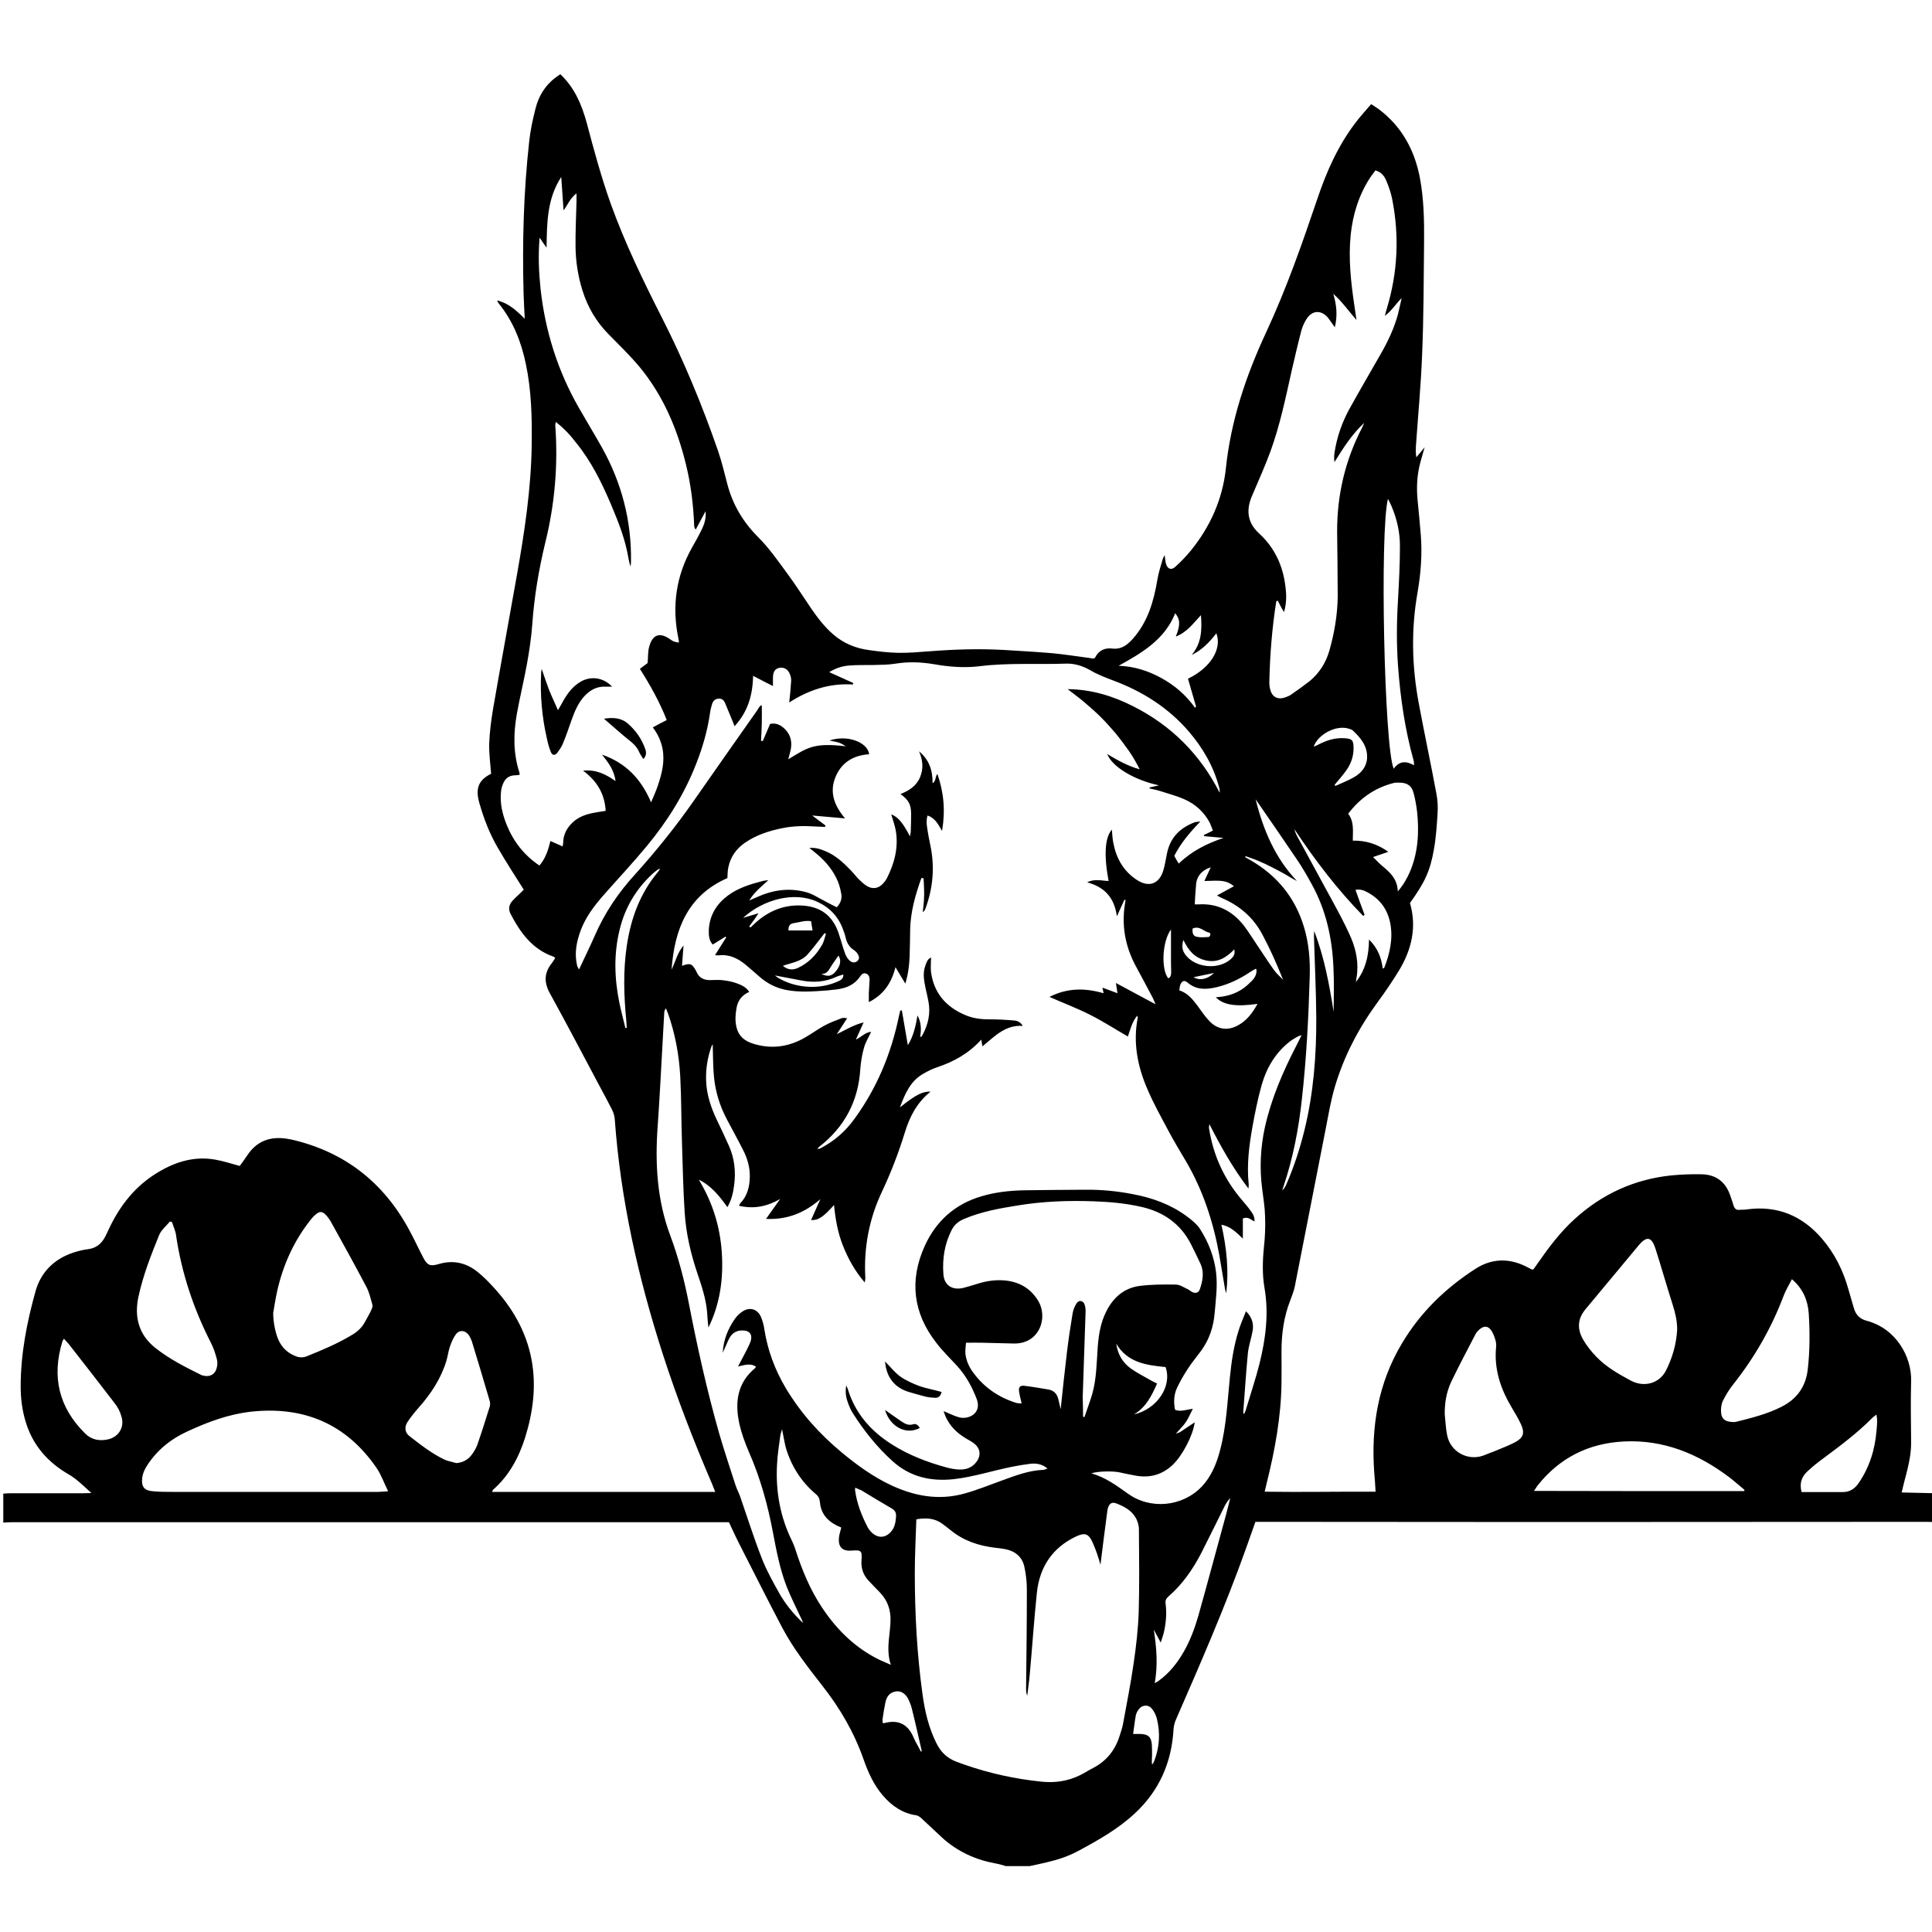<svg enable-background="new 0 0 1000 1000" viewBox="0 0 1000 1000" xmlns="http://www.w3.org/2000/svg"><path d="m290.1 38.5c7.4 7 11.1 15.9 13.7 25.5 3.7 14 7.5 28 12.4 41.7 7.3 20.2 16.6 39.4 26.3 58.5 11.4 22.4 21 45.6 29.2 69.3 1.9 5.6 3.3 11.4 4.8 17.2 2.8 10.6 8.1 19.5 16 27.4 5.7 5.7 10.3 12.4 15.1 18.9 4.3 5.8 8.2 12 12.3 18 3.3 4.8 6.8 9.4 11.3 13.3 5.4 4.7 11.7 7.3 18.7 8.2 5 .7 9.9 1.3 14.9 1.4 5.5.1 10.9-.4 16.4-.8 12.7-1 25.4-1.4 38.2-.7 8.4.5 16.9 1 25.3 1.7 6.3.6 12.5 1.6 18.7 2.4.9.1 1.9.3 2.6.4.4-.3.7-.3.8-.5 1.9-3.8 5-5.2 9.1-4.7 4.4.5 7.4-1.7 10.4-5 7.9-8.9 10.9-19.6 12.8-30.9.6-3.5 1.7-6.9 2.7-10.3.1-.5.5-1 1-2.2.3 2 .4 3.3.7 4.5.8 2.7 2.7 3.5 4.8 1.6 2.8-2.5 5.5-5.3 7.9-8.2 10.2-12.5 16.6-26.8 18.3-42.7 2.6-25 10.5-48.3 21-70.8 10.4-22.4 18.5-45.6 26.4-68.9 4.7-14 10.7-27.5 19.8-39.4 2.4-3.2 5.2-6.2 8-9.5 1.5 1 2.7 1.7 3.8 2.5 11.9 8.9 18.6 21 21.4 35.5 2.1 11.1 2.3 22.3 2.2 33.4-.2 19.3-.2 38.6-1 57.9-.6 15.8-2.1 31.6-3.2 47.4-.1 2-.2 3.9.2 6.1 1.3-1.6 2.7-3.2 4.3-5.2-1 3.7-2.1 6.9-2.8 10.2-1.2 5.5-1.4 11.1-.9 16.7.6 6.2 1.2 12.3 1.7 18.5.8 10 0 20-1.7 29.9-3.4 19.2-2.9 38.4.7 57.5 2.9 15.5 6.2 31 9.1 46.6.6 3.2.8 6.6.6 9.9-.4 6.3-.8 12.6-1.9 18.8-2 11.4-4.7 17-12.4 27.8 3.6 12.4.9 24-5.6 34.8-3.5 5.7-7.2 11.2-11.2 16.6-9.8 13.4-17.4 27.9-22.1 43.8-2.1 7.1-3.3 14.4-4.7 21.6-5.4 27.2-10.6 54.4-16 81.6-.5 2.4-1.4 4.8-2.3 7.1-3.4 8.6-4.6 17.5-4.6 26.6 0 5.4.1 10.7 0 16.1-.2 17.7-3.4 35-7.7 52.2-.3 1.3-.6 2.5-1 4.3 19.1.3 38.1-.1 57.4 0-.2-3.6-.4-6.8-.7-10-1.7-23.6 2-46.1 14.3-66.7 9.5-16 22.5-28.6 38-38.6 8.6-5.6 17.7-5.7 26.8-1 .8.4 1.7.9 2.5 1.3h.7c.7-.9 1.5-2 2.3-3.2 5.7-8.2 11.7-16.2 19.2-23 14.2-12.9 30.8-20.5 49.9-22.5 5.1-.5 10.2-.7 15.3-.6 7.5 0 12.7 3.6 15.2 10.8.6 1.8 1.3 3.6 1.8 5.4.5 1.6 1.4 2.4 3.1 2.2 1.2-.1 2.4 0 3.6-.2 15.9-2.2 28.8 3.2 39.1 15.2 6.6 7.7 11 16.6 13.7 26.4.9 3.2 1.9 6.4 2.8 9.6 1 3.4 3.1 5.5 6.5 6.4 15.3 4 23.4 18.6 23.1 31.2-.3 10.7-.1 21.4 0 32.1 0 7.4-2.1 14.3-3.9 21.4-.3 1.2-.6 2.5-1 4.2 6.1.1 11.9.3 17.6.4v15c-1.5-.1-3.1-.2-4.6-.2-64.9 0-129.8.1-194.7.1-49.4 0-98.8-.1-148.2-.1-1.5 0-3.1 0-4.6 0-1.8 5-3.4 9.7-5.1 14.4-10.7 29.9-23.4 59-36.1 88.1-.7 1.6-1.1 3.4-1.2 5.1-1 17-7.4 31.6-20 43.3-8.7 8.1-19 13.9-29.4 19.5-5.1 2.7-10.4 4.5-16.1 5.8-3 .7-6 1.4-9 2-4.1 0-8.1 0-12.2 0-1.8-.5-3.6-1.1-5.5-1.4-10.3-1.9-19.5-6.1-27.3-13.1-3.6-3.3-7.1-6.7-10.7-10-.8-.8-1.9-1.6-2.9-1.8-7.1-1-12.6-4.8-17.2-10.1-4.8-5.5-7.7-12-10.1-18.8-4.9-14-12.2-26.5-21.3-38.1-7.5-9.6-15-19.2-20.7-29.9-7.6-14.4-14.9-29-22.3-43.5-1.9-3.7-3.6-7.5-5.4-11.3-1.6 0-3 0-4.4 0-33.7 0-67.4 0-101.1 0-88.6 0-177.2 0-265.8 0-1.4 0-2.9.1-4.3.2 0-5 0-10 0-15 1.3-.1 2.6-.2 3.9-.2h37.5c1.1 0 2.2-.1 4.2-.1-4.3-3.9-7.7-7.4-12-9.8-10.6-6.2-18.2-14.8-21.9-26.7-1.9-6.1-2.7-12.3-2.7-18.7 0-16.8 3.2-33.2 7.7-49.3 2.8-9.9 9.6-16.6 19.4-19.9 2.5-.8 5-1.5 7.6-1.8 4.4-.5 7.2-2.9 9.1-6.6.5-.9.9-1.9 1.4-2.9 5.9-12.9 14.2-23.6 26.7-30.8 8.9-5.2 18.4-7.9 28.7-6.1 4.2.7 8.3 2.1 12.8 3.3 1.3-1.8 2.7-3.7 4.1-5.8 4.2-6.2 10-9 17.4-8.6 1.9.1 3.8.4 5.6.8 27.4 6.4 47.5 22.3 60.7 46.9 2.5 4.6 4.7 9.4 7.1 14 2.1 4.1 3.6 4.8 8 3.5 7.6-2.3 14.4-.7 20.4 4.2 2.7 2.2 5.1 4.6 7.5 7.2 10.1 10.8 17.4 23.2 20.2 37.9 2.6 13.8.8 27.3-3.3 40.5-3.3 10.4-8.3 19.7-16.6 27-.2.2-.3.6-.5 1.1h115.5c-.6-1.4-1-2.6-1.5-3.8-9.5-22.1-18.2-44.5-25.6-67.4-12.8-39.7-21.9-80.1-24.9-121.7-.1-1.7-.7-3.5-1.5-5.1-2.1-4.2-4.3-8.2-6.5-12.3-8.5-16-16.9-32-25.6-47.8-3.2-5.8-2.9-10.8 1.2-15.8.6-.8 1.1-1.7 1.6-2.5-.4-.3-.6-.5-.8-.6-11.1-3.8-17.3-12.5-22.4-22.3-1.2-2.4-.7-4.7 1-6.6 1.3-1.4 2.7-2.7 4.1-4 .7-.7 1.4-1.5 1.8-1.8-4.7-7.5-9.3-14.5-13.5-21.8-4.2-7.2-7.2-15-9.5-23.1-2.2-7.7-.3-11.9 6.1-15.1-.4-5.2-1.1-10.3-1-15.4.2-6 1-12.1 2-18.1 4-23.2 8.3-46.4 12.4-69.6 3.9-22.2 7.3-44.4 7.6-67 .2-14.1-.1-28.1-3-41.9-2.4-11.6-6.6-22.3-14.2-31.6-.2-.3-.4-.7-.7-1.4 5.9 1.4 9.9 5.1 14.3 9.5-.2-4.9-.5-9.1-.6-13.2-.7-26.2 0-52.4 2.9-78.5.6-5.7 1.8-11.3 3.2-16.8 1.8-7.4 5.8-13.5 12.4-17.7.1-.3.3-.3.6-.3zm344.6 630.9c-.2-.9-.6-1.7-.7-2.6-1-5.7-1.9-11.5-2.9-17.2-3.1-17.2-8.5-33.7-17.4-48.8-2.9-4.9-5.9-9.8-8.6-14.9-4-7.5-8.1-14.8-11.4-22.6-5-11.7-7.3-23.9-4.8-36.6 0-.2-.2-.5-.3-1-2.7 3.4-3.6 7.2-4.8 10.8-6.6-3.8-12.9-7.9-19.5-11.2-6.7-3.4-13.8-6.1-21.1-9.3 9.2-4.7 18.4-4.7 28-1.9-.2-1.1-.3-1.8-.6-2.9 2.7 1 5 1.8 7.8 2.9-.3-1.9-.5-3.2-.8-5.3 7 3.8 13.4 7.2 20.5 11-.8-1.7-1.1-2.8-1.7-3.8-2.8-5.4-5.7-10.7-8.6-16.1-4.9-9.2-7-18.9-5.9-29.3.2-1.6.4-3.2.7-4.7-.2-.1-.4-.1-.6-.2-1.2 2.7-2.5 5.4-3.9 8.6-1.3-9.7-6.4-15.2-15.4-17.6 3.9-2 7.5-.8 11.1-.7-2.5-13.5-1.9-22.5 1.7-26.6.2 2.4.3 4.8.8 7.1 1.5 7.8 5.2 14.3 11.9 18.8 6.4 4.3 11.9 2.3 14-5 .8-2.7 1.2-5.6 1.8-8.4 1.6-8.3 6.7-13.4 14.4-16.3.7-.2 1.5-.2 2.9-.4-5.5 5.7-10.2 11.3-13.5 17.8.7 1.3 1.4 2.5 2.3 4 6.7-6.5 14.6-10.4 23.2-13.3-3.3-.3-6.7-.6-10-.9-.1-.2-.1-.4-.2-.6 1.5-.7 3-1.4 4.7-2.3-.6-1.4-1-2.7-1.6-4-3-5.7-7.6-9.8-13.4-12.3-4.1-1.8-8.5-2.9-12.8-4.3-1.6-.5-3.3-.8-5-1.2 0-.2 0-.3 0-.5 1.6-.4 3.3-.7 4.9-1.1-12.7-2.7-24.3-9.6-26.8-16.2 5.3 3.2 10.7 6.2 16.8 7.9-1.7-3.4-3.6-6.7-5.7-9.7-2.2-3.1-4.5-6.2-6.9-9.1-2.4-2.8-4.9-5.6-7.5-8.2-2.7-2.7-5.6-5.2-8.5-7.7-2.8-2.4-5.8-4.5-8.7-6.8 12.2.1 23.4 3.5 34 8.9 19.8 10 34.6 24.9 44.7 44.7.1-1 0-1.9-.3-2.8-2.9-10.9-8.4-20.4-15.7-28.9-10.6-12.3-23.9-20.7-38.9-26.3-4.2-1.6-8.4-3.2-12.3-5.5-3.9-2.2-8.1-3.5-12.6-3.3-14.7.5-29.5-.5-44.2 1.3-7.9 1-15.9.4-23.8-1-6.6-1.1-13.2-1.4-19.9-.3-3.7.6-7.6.6-11.3.7-4.4.1-8.8-.1-13.1.3-3.3.3-6.6 1.3-10 3.4 4.4 2 8.4 3.8 12.4 5.6 0 .3-.1.5-.1.8-12.2-.8-23.1 2.9-33 9.3.4-3.8.8-7.5 1-11.1.1-1.4-.3-2.9-.9-4.1-1-2.2-3.2-3.2-5.3-2.7-2 .4-3.1 1.9-3.2 4.6-.1 1.5 0 3 0 4.8-3.6-1.8-6.7-3.4-10.3-5.3-.2 10-2.7 18.6-9.6 26.1-.4-1-.6-1.5-.8-2.1-1.4-3.3-2.7-6.6-4.1-9.9-.6-1.4-1.6-2.4-3.3-2.3s-2.9 1.1-3.4 2.7-.9 3.2-1.1 4.8c-1.3 9-3.8 17.7-7.1 26.1-6.1 15.7-14.9 29.8-25.6 42.7-7.1 8.6-14.8 16.8-22.2 25.2-4.9 5.6-9.4 11.4-12 18.4-2.2 5.9-3.4 11.9-1.9 18.2.1.6.5 1.1 1 2.1 2.9-6.2 5.7-11.9 8.2-17.6 5.1-11.7 12.1-22.1 20.7-31.5 11-12.2 21.3-25 30.7-38.5 10.8-15.5 21.7-31 32.6-46.5.7-1 1.1-2.3 2.4-2.7 0 3.3.1 6.4 0 9.5-.1 3-.2 5.9-.4 8.9.3.1.6.1.9.2 1.3-3 2.6-6 3.8-8.9 3.3-.7 5.7.7 7.8 2.8 3 3.1 3.7 6.8 2.8 10.9-.3 1.5-.8 2.9-1.2 4.6 9.7-5.8 12.9-8.8 29.8-6.7-2.7-1.8-3.6-2.1-8.5-3 9.3-3.2 19.8.9 20.6 7.1-8.1.5-14.4 4.2-17.5 11.9-3.2 7.9-.5 14.8 5 21.3-5.8-.5-11.1-1-17-1.5 2.8 2.1 4.8 3.6 6.9 5.2-.1.2-.2.5-.3.7-1.6-.1-3.2-.1-4.9-.2-5.8-.4-11.7-.3-17.4.9-6.8 1.4-13.3 3.5-19.1 7.5-4.5 3.1-7.5 7.3-8.6 12.7-.4 1.7-.4 3.5-.5 5.6-20.6 9-27.4 26.6-28.9 47.4 2-4.1 3-8.8 6.2-12.5-.3 3.4-.5 6.9-.8 10.5 4.2-1.5 5.1-1.2 7.1 2.3.2.3.3.6.5 1 1.3 3 3.8 4.1 6.9 4.1 2 0 4.1-.2 6.1 0 2.6.3 5.2.7 7.6 1.6 2.5.9 5 2 6.6 4.5-3.4 1.5-5.6 4-6.4 7.5-.5 2.4-.8 5-.7 7.4.5 6.9 3.4 10.3 10.1 12.2 9.2 2.6 17.9 1.2 26.1-3.6 3.3-1.9 6.4-4.2 9.7-6 2.9-1.6 6-2.7 9.1-3.9.7-.3 1.7 0 2.8 0-1.9 3-3.7 5.7-5.4 8.3 4.6-2.2 8.6-4.8 13.9-6.1-1.4 3.2-2.6 5.8-4 8.9 3.1-1.5 5-3.9 7.9-4-1.3 2.8-2.9 5.3-3.7 8.2-1 3.5-1.6 7.2-1.9 10.9-1 16.7-8.1 30.1-21.3 40.4-.3.2-.5.5-.9 1 .6 0 .9.1 1 0 .5-.2 1.1-.5 1.6-.8 6.6-3.6 12.1-8.5 16.5-14.6 11.7-16 19.1-33.9 23.1-53.3.2-1 .5-1.9.7-2.9h.8c1 5.8 2 11.7 3.1 18 3-4.9 4-9.8 5-15.4 2.1 3.9 1.9 7.5 1.4 11.2.3-.2.6-.2.7-.4.2-.3.4-.6.6-.9 2.8-5.3 4.1-10.9 3-16.9-.4-2.3-1-4.7-1.5-7-.8-3.9-1.6-7.7-.2-11.6.6-1.7 1.1-3.6 3-4.4 0 2.6-.3 5.1 0 7.6 1.5 10.8 7.7 17.9 17.5 22.1 3.9 1.7 7.9 2.3 12.2 2.3 4.4 0 8.8.2 13.2.6 1.7.1 3.4.8 4.6 2.8-9.2-.6-14.6 5.5-20.9 10.6-.2-1.2-.4-2.1-.6-3.5-6.5 7.2-14.2 11.4-22.8 14.3-2.5.8-4.8 2-7.1 3.3-6.6 3.7-9.5 10.1-12.2 17.5 8.1-6.5 11.6-8.3 15.9-8.2-7.1 5.6-10.9 13.1-13.4 21.3-3.2 10.4-7.1 20.5-11.7 30.3-6.8 14.3-9.6 29.3-8.7 45.1 0 .5-.2 1-.3 2.1-5.1-5.9-8.5-12.1-11.2-18.8s-4-13.8-4.7-21.3c-5.6 6.3-8.2 8-11.9 7.8 1.6-3.6 3.2-7.2 4.8-10.8-8 6.9-16.8 10.7-28.1 10.2 2.7-3.8 5-7.1 7.3-10.3-6.8 3.9-13.6 5.3-21.3 3.5.3-.6.4-.9.6-1.2 3.7-3.8 4.9-8.6 5-13.8.1-5-1.3-9.7-3.6-14.1-2.6-5.2-5.5-10.3-8.2-15.5-3.8-7.1-6.1-14.7-6.8-22.7-.5-5.4-.4-10.8-.6-16.3-.1.3-.4.6-.6 1-2.1 5.9-3.1 12-2.8 18.2.3 7.2 2.6 13.8 5.6 20.1 2.1 4.4 4.2 8.8 6.2 13.3 2.9 6.5 3.6 13.3 2.7 20.3-.5 3.8-1.3 7.6-3.5 11.4-4.2-5.8-8.4-11.1-14.8-14.2 7.1 11.7 11 24.2 11.9 37.7s-.9 26.6-6.9 38.8c-.4-2.6-.5-5.3-.7-7.9-.6-6.8-2.7-13.3-4.9-19.7-3.5-10.3-6-20.9-6.7-31.7-.8-12-1-24-1.4-36-.4-11.5-.3-23.1-.9-34.6-.6-11.1-2.6-22-6.3-32.5-.3-.9-.8-1.8-1.1-2.8-.7.9-.9 1.6-.9 2.4-.3 5.5-.6 10.9-.9 16.4-.8 14.1-1.5 28.3-2.5 42.4-1.4 19.3-.3 38.3 6.6 56.6 4.2 11.3 7.2 22.9 9.5 34.7 4.4 22.7 9.4 45.2 15.7 67.4 2.6 9 5.6 17.9 8.5 26.9.6 1.9 1.6 3.7 2.3 5.6 3.7 10.7 7.1 21.5 11.2 32 2.5 6.5 6 12.7 9.4 18.8 3.2 5.5 7.3 10.5 12 14.9-.2-.9-.6-1.7-1-2.5-2.5-5.4-5.2-10.7-7.4-16.2-3.5-9-5.3-18.5-7.1-28-2.7-14.3-6.5-28.2-12.4-41.6-2.1-4.9-4-10-5.1-15.2-2.3-10.9-.9-20.9 8.4-28.5.1-.1.1-.4.2-.7-2.8-1.8-5.8-.8-9.2 0 1.9-3.7 3.7-6.9 5.3-10.2.6-1.3 1.3-2.6 1.5-4 .4-2.5-1-4.2-3.5-4.4-3.1-.3-5.7.6-7.4 3.3-.9 1.5-1.6 3.2-2.3 4.8-.5 1.1-1 2.3-1.5 3.4.3-6.5 2.6-12.3 6.3-17.6 1-1.4 2.3-2.7 3.8-3.7 3.8-2.6 7.9-1.4 9.7 2.8.8 1.9 1.4 4.1 1.7 6.2 1.7 10.9 5.4 20.9 11 30.4 7.7 12.9 17.6 24 29.1 33.5 7.8 6.5 16 12.4 25.2 16.8 12.3 5.8 25.1 8.2 38.5 4.4 6.5-1.8 12.8-4.4 19.2-6.7 6.9-2.5 13.8-5.2 21.3-5.5.7 0 1.3-.4 2.3-.7-3-2.5-6.1-2.8-9.3-2.4-3.1.4-6.1.9-9.1 1.5-10 2-19.7 5.2-30 6.4-12 1.3-22.7-1.1-31.8-9.3-8-7.2-14.7-15.6-20.5-24.7-1.1-1.7-1.9-3.6-2.6-5.5-1-2.7-1.5-5.4-.9-9 .4 1 .7 1.4.8 1.8 3.8 12.6 11.9 21.8 22.8 28.7 8.8 5.6 18.5 9.3 28.5 12 1.9.5 4 .9 6 1 3.3.2 6.4-.6 8.7-3.2 3.3-3.7 2.9-7.9-1.2-10.7-1.6-1.1-3.3-1.9-4.9-3-3.9-2.5-7-5.8-9-9.9-.5-1-.8-2.1-1.3-3.4 3 1.2 5.4 2.5 8 3.2 4.9 1.3 12-2 9.1-9.6-2.4-6.2-5.6-12.1-10.2-17.1-3.6-3.9-7.5-7.7-10.7-11.9-12-15.4-14-32.3-6-50 5.8-12.9 15.7-21.8 29.4-25.8 7-2.1 14.2-2.9 21.5-3.1 10.7-.2 21.4-.2 32.1-.3 8.4-.1 16.6.7 24.8 2.3 10.1 1.9 19.5 5.3 27.8 11.4 2.7 2 5.6 4.3 7.3 7.2 4.1 6.6 6.9 13.8 7.9 21.6.9 7.2-.1 14.3-.7 21.4-.6 7-2.7 13.5-6.9 19.3-2.3 3.2-4.9 6.2-7 9.5-2.1 3.2-4 6.5-5.6 9.9-1.6 3.5-1.8 7.3-1 11.3 2.9 1.2 5.8-.1 9.2-.5-1.4 2.7-2.3 5-3.7 7-1.3 1.9-3.1 3.6-5.1 5.9 1.2-.5 1.8-.6 2.3-.9 2.5-1.7 5-3.4 7.5-5-1 7-6.4 17.2-11.4 22-5.4 5.1-11.8 6.9-19.1 5.6-2.8-.5-5.6-1.1-8.4-1.7-3.7-.8-11.4-.6-14.6.5 7.4 2.1 13.1 6.4 18.9 10.5.6.4 1.2.8 1.8 1.2 12.5 7.6 29.2 4.6 38.2-6.9 4-5.1 6.2-10.9 7.8-17.1 3.2-12.3 3.7-24.9 5-37.5.8-8.1 2-16.1 4.4-23.8 1-3.4 2.5-6.6 3.9-10.3 3.4 3.3 4.1 6.8 3.4 10.5s-2 7.4-2.4 11.2c-1 10.2-1.6 20.4-2.4 30.6 0 .2.2.4.4 1 .5-1.1.9-1.9 1.1-2.8 2.3-7.7 4.9-15.4 6.9-23.3 3.2-12.9 4.9-25.9 2.6-39.3-1.2-6.9-1-14-.3-21 .6-5.3.8-10.7.6-16-.1-4.7-.9-9.5-1.5-14.2-1.4-10.7-.9-21.4 1.4-31.9 3.3-14.8 9.2-28.5 16.1-41.9.9-1.8 1.8-3.5 2.9-5.8-1 .3-1.4.4-1.8.6-1.3.8-2.7 1.5-3.9 2.4-7.7 5.8-12.4 13.8-15 22.9-2 7.2-3.5 14.6-4.8 21.9-1.7 9.6-2.9 19.3-1.9 29.1.1.5 0 1.1-.1 2.5-8.2-10.8-14.4-21.9-20.2-33.3-.2.8-.3 1.5-.2 2.2 2.2 14 7.9 26.4 17.1 37.1 1.5 1.8 3.1 3.6 4.5 5.6 1.1 1.5 2.1 3.1 1.9 5.4-1.9-.8-3.3-2.7-6-1.5v10.4c-3.6-3.5-6.5-6.3-11.1-7.2 2.7 12 3.9 23.6 2.5 35.5zm-347-451c-.2 1-.3 1.3-.3 1.6 1.5 20.5-.2 40.7-5.1 60.6-3.4 14-5.8 28.2-6.8 42.6-.5 6.7-1.5 13.5-2.7 20.2-1.6 8.8-3.7 17.4-5.3 26.2-1.8 10.2-1.9 20.4 1.4 30.4.1.3 0 .7 0 1.1-.9.1-1.7.2-2.5.2-3 .1-4.9 1.7-6 4.3-.6 1.4-1 2.9-1.1 4.5-.6 5.8.8 11.4 2.9 16.7 3.5 8.7 9 15.8 17 21.2 3.3-3.8 4.6-8.3 5.7-12.7 2.3 1 4.2 1.9 6.3 2.8.1-.9.3-1.3.3-1.8 0-4.3 1.9-7.8 5-10.7 2.8-2.6 6.2-3.9 9.9-4.7 2.3-.5 4.6-.8 7.1-1.2-.5-8.7-4.4-15.4-11.7-20.8 6.7-.7 11.7 1.8 16.8 5.4-.7-5.7-3.8-9.7-7-13.7 12.1 4.2 20.2 12.4 25.4 24.7 1.3-3.2 2.6-5.9 3.5-8.7 2.1-6.2 3.7-12.5 2.4-19.2-.8-4-2.5-7.6-5-10.9 2.5-1.4 4.8-2.6 7.2-3.8-3.7-9.4-8.5-18-13.9-26.5 1.6-1.2 3-2.2 4-3 .3-3.1.1-5.9.8-8.4 1.3-4.9 4.3-8.4 10.6-4.1.7.5 1.4 1 2.1 1.3.8.3 1.7.4 2.5.6.2-.4.3-.5.2-.6-.1-.6-.2-1.2-.3-1.7-3.4-16.5-1.2-32.2 7.1-46.9 1.7-3 3.4-6 4.9-9.1 1.5-3 2.5-6.1 2.1-9.7-1.7 3.2-3.4 6.3-5.1 9.5-.7-.8-.7-1.4-.8-2.1-.4-10.7-1.7-21.3-4.3-31.8-4.5-18.4-11.8-35.5-23.9-50.2-5-6-10.7-11.5-16.2-17.1-6.3-6.4-10.7-13.9-13.4-22.5-2.3-7.3-3.5-14.9-3.6-22.5-.1-7.9.3-15.7.5-23.6 0-1.2 0-2.5 0-4.2-3.3 2.5-4.5 5.8-6.7 8.8-.4-5.8-.8-11.6-1.2-17.3-7.4 11.3-7.4 23.9-7.6 36.6-1.1-1.5-2.1-3-3.6-5.2-.8 9.5-.4 18 .5 26.6 2.4 21.7 8.8 42.1 19.6 61.1 4 7 8.2 13.9 12.2 21 10.2 18.3 15.3 37.9 15 58.8 0 .9-.1 1.8-.2 2.7-.6-1.4-.8-2.8-1.1-4.2-1.6-9.7-5.2-18.8-9-27.8-4.8-11.3-10.2-22.3-18-31.9-3-4-6.3-7.5-10.6-10.9zm281.9 591.5c-.6-2-1.1-3.9-1.8-5.8s-1.4-3.8-2.2-5.6c-2.1-4.7-4-5.4-8.7-3.2-12.2 5.8-18.8 15.8-20.2 29-1.5 14.1-2.4 28.2-3.7 42.3-.3 3.7-.9 7.4-1.3 11.1-.6-1.4-.6-2.7-.6-4 .2-17 .4-34 .4-51.1 0-3.9-.5-7.9-1.3-11.7-1.1-4.9-4.6-8-9.6-9-1.9-.4-3.8-.6-5.6-.8-8.3-1-16-3.5-22.6-8.8-1.6-1.3-3.2-2.5-4.8-3.7-3.9-2.8-8.3-3.1-13.3-2.2-.3 9.3-.8 18.4-.8 27.6 0 21.1 1.1 42.1 4 63 1.2 8.8 3.2 17.3 7.2 25.3 2.2 4.5 5.5 7.7 10.2 9.5 1.4.5 2.9 1.1 4.4 1.6 12.9 4.5 26.2 7.4 39.9 8.8 7 .7 13.5-.3 19.7-3.3 2.3-1.1 4.5-2.6 6.9-3.8 7.1-3.7 11.5-9.4 13.8-16.9.6-1.8 1.2-3.6 1.6-5.5 1.9-10.6 4.1-21.3 5.6-32 1.3-8.8 2.3-17.7 2.6-26.6.4-14.1.2-28.3.1-42.5 0-2.1-.7-4.5-1.9-6.4-2.2-3.6-5.9-5.5-9.7-7-2.3-.9-3.6-.1-4.4 2.2-.2.7-.3 1.4-.4 2.1-1.2 9.2-2.4 18.2-3.5 27.4zm91.8-499c-.3.1-.6.2-.8.3-2.2 13.9-3.3 27.9-3.6 41.9 0 1.2.1 2.4.4 3.5.9 4.1 3.8 5.7 7.7 4.4 1.1-.4 2.3-.8 3.2-1.5 3.2-2.2 6.4-4.5 9.5-6.9 5.1-4.2 8.5-9.6 10.3-15.9 2.6-9.2 4.2-18.6 4.3-28.1 0-11.1-.2-22.1-.3-33.2-.1-19 4.1-37.1 12.9-54 .4-.8.7-1.6 1.1-2.5-6.4 5.9-10.9 13.1-15.4 20.3-.2-1.6-.2-3.1 0-4.6 1.2-8.2 3.9-16 7.9-23.2 5.2-9.4 10.6-18.6 15.9-27.9 3.8-6.6 7.1-13.5 9.1-20.9.7-2.7 1.2-5.5 1.9-8.3-3 2.9-5 6.4-8.7 9.2.4-1.6.6-2.5.9-3.4 5.8-18.9 6.7-38.1 2.8-57.5-.7-3.2-1.8-6.4-3.1-9.4-1-2.3-2.6-4.2-5.5-5-.9 1.3-1.9 2.5-2.7 3.7-5.9 9.1-9 19.1-10.1 29.8-1.2 12.2.1 24.2 1.9 36.3.4 2.5.7 5.1 1.1 7.6-4.1-4.6-7.4-9.5-12-13.5 1.7 5.6 2.3 11.1.8 17.3-1.4-1.9-2.4-3.5-3.5-4.9-3.5-4.2-8.3-4-11.2.7-1.2 1.9-2.1 4-2.7 6.2-1.8 6.9-3.4 13.9-5 20.8-3.1 13.9-6 27.9-10.9 41.4-2.9 7.9-6.4 15.6-9.7 23.4-3 7.2-2.2 13.6 3.8 19.1 8 7.3 12.3 16.6 13.6 27.2.6 4.4.7 8.8-.7 13.5-1.4-2.2-2.3-4-3.2-5.9zm-100.8 422.4c.2.1.5.1.7.2 1.3-3.9 2.8-7.8 4-11.8 2.3-8.1 2.3-16.5 2.9-24.8.5-6.2 1.5-12.3 4.3-17.9 3.6-7.3 9.2-12.3 17.3-13.4 6.2-.8 12.6-.8 18.8-.7 2.1 0 4.2 1.5 6.2 2.4.9.4 1.5 1.1 2.4 1.5 1.7.8 3.2.3 3.8-1.4 1.5-4.3 2.4-8.8.4-13.2-1.6-3.5-3.3-6.9-5-10.3-5.5-10.7-14.5-16.8-26-19.3-7.9-1.8-16-2.5-24.1-2.8-13.3-.5-26.7 0-39.9 2.2-9.4 1.5-18.7 3.2-27.6 7-2.8 1.2-4.9 3-6.2 5.6-3.7 7.2-4.9 15-4.3 22.9.4 5.8 4.6 8.5 10.4 7.1 2.4-.6 4.8-1.4 7.2-2.1 4.4-1.4 8.8-2.1 13.4-1.8 7.7.5 13.9 3.8 18 10.5 5.4 8.8.7 22.5-12.6 22.2-5.4-.1-10.7-.3-16.1-.4-2.7-.1-5.4 0-8.6 0-.1 2-.5 3.9-.3 5.7.4 3.7 2 7.1 4.3 10.1 5.6 7.5 13 12.5 21.9 15.3.8.3 1.8.2 2.9.3-.5-2.2-1-4-1.3-5.9-.4-2.5.4-3.5 2.8-3.2 4.1.5 8.2 1.2 12.3 1.9 3.1.5 4.7 2.5 5.3 5.5.3 1.4.7 2.8 1.1 4.7 1.1-10.3 2.1-20.1 3.3-29.9.8-6.6 1.8-13.2 2.9-19.8.3-1.8 1.1-3.7 2.1-5.2 1.2-1.8 3.5-1.3 4.1.8.4 1.1.5 2.3.5 3.5-.5 14.9-1 29.8-1.5 44.6.1 3.1.2 6.5.2 9.9zm-359.7 38.6c-2.2-4.5-3.6-8.6-6-12.1-15.7-22.9-37.8-32.1-65.1-29.1-11.5 1.3-22.2 5.3-32.6 10.1-9 4.1-16.4 10.1-21.6 18.6-1 1.7-1.8 3.7-2 5.6-.5 4.7 1.1 6.6 5.9 6.9 3.3.3 6.7.3 10 .3h103.6c2.3.1 4.5-.1 7.8-.3zm203.9-32.1c-.5 1.7-.9 2.7-1 3.9-.6 4.7-1.4 9.4-1.6 14.2-.8 13.9 1.6 27.3 7.8 39.8.7 1.4 1.2 2.8 1.7 4.3 3.4 10.6 7.6 20.8 13.8 30.1 7.7 11.6 17.4 21.1 30.1 27.2 1.6.7 3.2 1.4 5.5 2.4-2.3-6.9-.9-13-.4-19.1.1-1.1.2-2.1.2-3.2.3-5.9-1.4-11-5.6-15.3-1.8-1.8-3.5-3.6-5.2-5.4-3-3-4.5-6.5-4.2-10.9.4-5.3-.1-5.6-5.3-5.2-4.5.3-6.7-1.8-6.4-6.3.1-1.9.8-3.7 1.2-5.5-.1-.1-.1-.2-.2-.3-.8-.3-1.6-.6-2.3-1-4.9-2.5-8-6.3-8.5-11.9-.2-2-.8-3.2-2.3-4.4-7.5-6.4-12.6-14.5-15.4-24-.7-2.9-1.2-5.9-1.9-9.4zm-263.4-60.2c0 5.3 1.4 11.3 3 14.5 1.8 3.7 4.7 6.3 8.5 7.8 1.9.8 3.9.9 5.9.1 8.2-3.3 16.3-6.7 23.8-11.3 2.6-1.6 4.7-3.6 6.2-6.3 1.2-2.2 2.5-4.4 3.5-6.6.4-.8.7-1.9.4-2.7-.9-3.1-1.6-6.3-3.1-9.1-5.9-11.2-12-22.2-18.1-33.2-.7-1.3-1.6-2.6-2.7-3.8-1.9-2.1-3.4-2.2-5.5-.3-1.2 1-2.2 2.2-3.1 3.4-8.3 10.7-13.7 22.8-16.7 36-1 4.5-1.6 8.8-2.1 11.5zm726.7 8.6c0-4.6-1-8.7-2.3-12.8-3.1-9.7-5.9-19.6-9-29.3-1.9-5.8-4.4-6.4-8.3-1.9-9.3 11.1-18.5 22.3-27.8 33.4-4.3 5.1-4.4 10.4-1.2 15.9 1.8 3.1 4.2 6.1 6.7 8.7 5.2 5.4 11.6 9 18.1 12.5 6.7 3.5 14.6 1.4 18-5.3s5.4-13.9 5.8-21.2zm34.6 83.6c.1-.2.2-.4.3-.6-2.7-2.2-5.3-4.6-8.1-6.7-16.1-12.1-33.9-19.4-54.3-18.4-18.4.9-33.5 8.5-44.9 23-.5.7-1 1.5-1.7 2.6 36.5.1 72.6.1 108.7.1zm-813.7-139.3c-.4-.1-.7-.2-1.1-.2-1.9 2.3-4.4 4.3-5.5 6.9-4.2 10.3-8.3 20.8-10.7 31.8-2.3 10.5 0 19.7 8.6 26.6 7.3 5.8 15.6 10 23.9 14.1.3.2.7.2 1 .3 2.9.8 5.7-.3 6.7-3.1.6-1.6.8-3.6.4-5.2-.8-3.1-1.8-6.2-3.3-9-8.8-17.3-14.9-35.5-17.8-54.8-.2-2.5-1.4-4.9-2.2-7.4zm838.5 29.6c-1.6 3.1-3.2 5.7-4.3 8.6-6.3 16.7-15.1 32-26.2 46-2 2.5-3.7 5.3-5.1 8.1-.9 1.7-1.2 3.9-1.1 5.8.1 3.6 1.8 5.1 5.4 5.4.8.1 1.7.1 2.5-.1 8-2 16-4 23.3-7.7 8-4 12.7-10.4 13.7-19.5 1.1-9.6 1.1-19.2.5-28.9-.5-6.6-2.8-12.6-8.7-17.7zm-691.3 95.2c3.4-.3 5.9-1.7 7.8-4.1 1.2-1.6 2.3-3.4 3-5.2 2.3-6.6 4.4-13.3 6.5-20 .3-1 .2-2.2-.1-3.1-3-10.2-6-20.3-9.1-30.4-.4-1.2-1-2.5-1.7-3.5-1.8-2.5-4.8-2.8-6.6-.4-1.4 1.8-2.3 4.1-3.1 6.3-.8 2.3-1.1 4.9-1.8 7.3-2.8 9.3-8 17.2-14.4 24.4-2 2.3-4 4.7-5.7 7.3-1.8 2.7-1.5 5.5.9 7.4 5.8 4.5 11.6 9.1 18.4 12.3 1.7.7 3.9 1.1 5.9 1.7zm511.6-25.2c.4 3.5.5 7.1 1.2 10.6 1.7 9.1 11.4 14 19.8 10.3 1.8-.8 3.8-1.4 5.6-2.2 3.3-1.4 6.6-2.6 9.8-4.3 4.3-2.3 5.1-4.8 3.1-9.2-1.4-3-3.1-5.9-4.8-8.7-5.8-9.7-9.3-20-8.1-31.6.2-2.1-.6-4.5-1.5-6.5-2.1-4.7-5-5-8.4-1.1-.3.4-.6.8-.8 1.2-4.2 8.1-8.5 16.2-12.5 24.5-2.5 5.3-3.5 11-3.4 17zm-57.5-208.4c0-7.5.3-15-.1-22.5-.6-15.4-3.8-30.2-11.4-43.8-2.4-4.4-4.9-8.7-7.7-12.8-7-10.4-14.1-20.6-21.2-30.9 3.9 15.7 10 30.3 21.4 42.3-2.3-1.1-4.3-2.5-6.5-3.7s-4.4-2.4-6.6-3.5c-2.3-1.2-4.7-2.3-7.1-3.3-2.1-.9-4.4-1.6-6.5-2.4 0 .5 0 .6.1.7.8.5 1.7.9 2.5 1.4 13.7 7.9 23.1 19.3 27.7 34.5 2.6 8.5 3.3 17.3 3 26.1-.6 20.9-1.7 41.9-4 62.7-1.7 15.7-4.6 31-9.7 46-.2.5-.3 1.1-.5 1.6 1-.8 1.5-1.8 2-2.8 4-9.2 7.1-18.6 9.5-28.4 4.7-19.2 6.2-38.8 6.1-58.4-.1-13.9-.8-27.8-1.2-41.8 0-.9.1-1.8.1-2.8 5.3 13.6 7.8 27.6 10.1 41.8zm7.5-102.5c3.2 4.1 2.4 9 2.4 13.9 6.9-.1 12.8 1.8 18.4 5.8-2.7.9-5 1.7-7.9 2.7 1.8 1.8 3.1 3.2 4.5 4.4 4.1 3.4 8.1 6.8 8.3 13.4 2.9-3.4 4.7-6.6 6.2-10 4.3-10 4.9-20.5 3.8-31.1-.4-3.4-1-6.8-1.9-10.1-1-3.6-3.4-5.1-7.2-5.1-1.2 0-2.4-.1-3.5.3-9.5 2.5-17.1 7.9-23.1 15.8zm20.6-163c-4.3 17-1.9 129.2 3 139.7 2.8-4 6.3-4.2 10.5-1.8-.1-1.1 0-1.8-.2-2.4-4.5-16.1-6.9-32.6-8.1-49.2-.8-11.3-.7-22.6 0-33.9.5-9.1 1-18.3 1-27.5.1-7.3-1.5-14.4-4.4-21.2-.5-1.1-1-2.2-1.8-3.7zm-120.7 613c1.2-.7 1.6-.9 2-1.2 5.4-3.9 9.5-9 12.8-14.7 3.5-6 5.9-12.5 7.8-19.1 4.9-17.5 9.6-35.1 14.4-52.6.7-2.7 1.4-5.5 2.1-8.2-1.3 1.2-2.1 2.7-2.9 4.1-4 8.1-8 16.2-12.1 24.3-4.4 8.5-9.8 16.3-17.1 22.6-1.2 1.1-1.6 2.1-1.4 3.7.7 5 .2 10-.9 14.9-.4 1.6-1 3.2-1.6 5.2-1.4-2.6-2.5-4.7-3.6-6.7 1.4 9.1 2.2 18 .5 27.7zm-564.6-178.3c-.5.8-.7 1.1-.8 1.4-5.6 18.3-1.9 34.2 11.8 47.7 3.3 3.3 7.5 4 11.9 3 5.5-1.3 8.5-6.3 6.9-11.7-.7-2.6-2-5.1-3.7-7.2-7.8-10.2-15.7-20.3-23.6-30.4-.7-.8-1.5-1.7-2.5-2.8zm545.9-348.3c8.1.3 15.3 2.6 22.2 6.4s12.7 8.8 17.3 15.3c.2-.2.4-.3.6-.5-1.4-4.9-2.8-9.7-4.2-14.5 11.6-5.6 17.7-15.3 14.7-23.5-3.6 4.6-7.5 8.7-12.8 11.2 5.1-6 5.4-12.9 4.8-20.6-2.1 2.3-3.9 4.4-5.8 6.3-2 1.9-4.2 3.6-7.2 4.8 2.4-6.1 2.3-8.8-.3-12.1-5.5 13.7-17.2 20.5-29.3 27.2zm127.3 128.9c-.2.2-.5.4-.7.6-13.4-13.7-25-28.9-35.6-44.9.3 1.3.8 2.5 1.4 3.6 6.1 11.3 12.3 22.5 18.4 33.8 3 5.5 6 11.1 8.6 16.8 2.9 6.2 4.6 12.7 4.1 19.7-.1 1.7-.5 3.5-.7 5.2 5-6.3 6.7-13.6 6.8-22 4.6 4.5 6.4 9.5 7.1 15 .4-.2.7-.2.8-.4 2.9-7.4 4.6-15.1 3.1-23-1.4-7.2-5.3-12.6-11.9-16.1-1.8-1-3.8-1.7-6.1-1.2 1.6 4.5 3.1 8.7 4.7 12.9zm226.2 298.8h21.2c3.7 0 6.2-1.6 8.3-4.6 5.7-8.3 8.5-17.5 9.3-27.4.2-2.5.6-5.1-.1-8.1-1.1.9-1.9 1.4-2.5 2.1-7.5 7.5-16 13.9-24.5 20.2-3.1 2.3-6.1 4.6-8.8 7.2-2.9 2.7-4.1 6.1-2.9 10.6zm-282.2-270.7c-.3-.1-.4-.1-.5-.1-.9.5-1.8 1-2.7 1.6-5.4 3.6-11.1 6.4-17.5 7.9-5.2 1.2-10.3 1.5-14.9-2.4-1.7-1.5-3-.9-3.8 1.2-.3.8-.3 1.8-.5 2.8 4.3 1.4 6.8 4.5 9.3 7.8 2 2.7 3.8 5.5 6.1 7.9 4.3 4.7 9.7 5.4 15.2 2.3 4.5-2.5 7.4-6.5 9.9-11-11.3 1.6-17.7.6-21.6-3.4 1.1-.1 2-.2 2.9-.3 5.9-.8 10.9-3.2 15-7.5 2-1.8 3.5-3.9 3.1-6.8zm-31.9-33.5h2c9.9-.6 17.6 3.5 23.5 11.1 2.6 3.4 4.8 7.1 7.2 10.6 2.8 4.1 5.5 8.4 8.4 12.4 1.3 1.8 3.1 3.3 4.6 4.9-3.2-8.1-6.7-15.9-10.7-23.4-4.6-8.7-11.7-14.9-20.8-18.8-.7-.3-1.4-.7-2.7-1.4 3.3-1.8 6-3.3 8.8-4.8-4.1-3.2-6.5-3-15.3-2.7 1.1-2.5 2.2-4.7 3.3-7.1-5.1 1.7-7.6 5.1-7.7 10-.3 2.9-.4 5.8-.6 9.2zm-276.7-18.5c-.8.3-1.1.4-1.4.6-1 .8-2.1 1.6-3 2.5-8.3 7.8-13.8 17.2-16.5 28.2-3.2 12.7-2.8 25.5-.2 38.2.9 4.4 2.1 8.7 3.1 13 .2 0 .5-.1.7-.1-.1-1.2-.1-2.3-.2-3.5-1.3-12.9-1.7-25.9.2-38.8 2.1-14.2 6.8-27.2 16.1-38.3.3-.3.6-.8 1.2-1.8zm101 320.4c-.1.7-.2 1-.1 1.4.9 6.8 3.4 13.1 6.5 19.1.6 1.1 1.5 2.2 2.4 3 3.2 2.8 6.9 2.5 9.7-.7 2-2.3 2.4-5.1 2.6-8 .1-1.9-.6-3-2.2-4-5.4-3.1-10.6-6.3-15.9-9.5-1-.4-1.9-.7-3-1.3zm248.1-363.8c.1.2.2.4.4.6 3.2-1.5 6.5-2.7 9.6-4.5 3.7-2.1 6.5-5.3 6.8-9.9.3-6.1-3.2-10.4-7.4-14.3-.4-.4-1-.6-1.6-.8-7.3-2.6-17 3.5-18.6 9.2 1.3-.6 2.5-1.1 3.6-1.7 3.9-1.9 8-3 12.4-2.7 3.8.3 4.5.9 4.6 4.8.1 4.6-1.4 8.7-4.1 12.3-1.8 2.5-3.8 4.7-5.7 7zm-214.1 500.5c.1-.1.3-.3.4-.4-1.7-7.3-3.3-14.6-5.1-21.8-.4-1.6-1-3.2-1.7-4.7-1.5-3.2-4-4.8-6.7-4.3-3.1.5-4.7 2.7-5.3 5.6s-1.1 5.8-1.5 8.8c-.1.6.1 1.3.2 2.1.8-.2 1.4-.3 1.9-.4 6-1.3 10.5.8 13.3 6.3.5 1.1 1 2.2 1.5 3.2 1.1 1.9 2 3.8 3 5.6zm101.1-211.2c.7 5.5 3.3 9.8 7.6 12.9 3.4 2.4 7.1 4.2 10.7 6.3.9.5 1.8 1 2.8 1.4-2.8 6.4-5.8 12.4-12 16 12-2.7 19.9-14.6 16.4-24.5-9.8-1-19.7-2.2-25.5-12.1zm18.4 217.5c.1 0 .3.1.4.1.3-.6.7-1.2.9-1.8 2.7-7.1 3.1-14.4 1.3-21.7-.5-1.9-1.4-3.8-2.7-5.3-1.7-2.1-4.8-1.9-6.5.2-.8 1-1.5 2.2-1.7 3.4-.6 3.1-.9 6.2-1.4 9.6h3.9c4.1.2 5.5 1.6 5.8 5.7.1 1.8.1 3.6.1 5.3-.1 1.6-.1 3-.1 4.5zm16.3-426.5c-1 3.6-.5 5.8 1.4 8.1 5.3 6.5 17 7.4 23.2 1.8 1.2-1.1 2.3-2.3 1.8-5-4.3 4.3-8.6 7.1-14.8 5.7-6.1-1.4-9.1-5.5-11.6-10.6zm-6.4-5.4c-4.6 6.2-5.2 20.7-1.4 25.3 1.4-.7 1.5-2 1.5-3.3 0-1.7-.1-3.3-.1-5 0-5.5 0-11 0-17zm11.2-.5c-.2 1.9 0 3.9 2.2 4.3 1.9.4 4 .2 6 .1.4 0 .9-.7 1-1.2.1-.3-.3-1.1-.6-1.1-2.8-.4-4.8-3.7-8.6-2.1zm11.1 23c-3.5.7-7.2 1.5-10.6 2.2 3.1 1.9 7.2 1.1 10.6-2.2zm-151.5-49.1c-3.1 8.6-5.6 17.4-5.8 26.6-.1 4.8-.1 9.5-.3 14.3-.2 4.4-.7 8.7-2.2 13.7-1.8-3-3.3-5.4-5.1-8.5-2.1 8.3-6.2 14.3-13.8 18.1 0-1.8 0-3.2 0-4.5.1-2.4.3-4.8.4-7.1 0-1.4-.4-2.7-1.9-3.2-1.4-.5-2.3.5-3 1.5-3.6 5.3-9 6.6-14.9 7-.9.1-1.9.3-2.8.3-6.9.5-13.8 1-20.6-.3-5.1-1-9.7-3.3-13.6-6.7-2.4-2.1-4.8-4.2-7.3-6.3-4.1-3.4-8.6-5.6-14.1-4.9-.4 0-.9-.1-1.8-.1 2-3.3 3.9-6.2 5.8-9.2-.1-.1-.3-.3-.4-.4-2.1 1.3-4.3 2.7-6.6 4.1-2.1-2.3-2.1-5.2-2-8 .5-7.4 4.1-13.1 9.9-17.4 5.3-3.9 11.4-5.8 17.6-7.4 1-.3 2.1-.4 3.3-.5-3.4 3.1-7.1 5.9-9.9 10.5 1.8-.8 3-1.3 4.1-1.8 8.2-3.7 16.7-4.9 25.4-2.5 3.4.9 6.4 3 9.6 4.6 2.1 1.1 4.1 2.2 6.2 3.2 2.2-2.3 2.8-4.7 2.3-7.2-.5-2.8-1.3-5.6-2.6-8.1-2.6-5.2-6.4-9.4-10.9-13-.8-.7-1.6-1.3-3-2.4 3.5-.3 6 .7 8.4 1.7 5.2 2.1 9.2 5.9 13 9.8 1.5 1.5 2.8 3.3 4.3 4.8 1.3 1.2 2.6 2.5 4.1 3.4 3 1.8 6 1.3 8.4-1.3.7-.8 1.4-1.7 1.9-2.6 3.9-7.7 6.1-15.8 4.7-24.5-.5-3-1.6-5.9-2.4-8.7 3.5 1.4 5.8 4 9.7 11.4.2-1 .3-1.6.4-2.2.1-3.2.2-6.4.2-9.6-.1-4.9-1.3-7-5.5-10.1 4.5-1.8 8.3-4.2 10.2-8.9 1.8-4.5 1.3-8.8-.6-13.2 5.1 4.2 7.1 9.7 7 16.5 1.9-1.1 1.2-3.3 2.5-4.8 3.3 9.5 4.2 19 2.4 29.5-2.1-3.7-3.7-6.7-7.5-8-.7 2.2-.5 4.4-.2 6.4.4 2.9 1 5.9 1.6 8.8 2.4 11.2 1.5 22.2-2.5 33-.2.6-.6 1.3-1.4 1.8.2-1.9.5-3.7.6-5.6.1-2 .2-4 .1-6.1 0-2-.2-4-.3-5.9-.5.1-.8 0-1.1 0zm-89.1 25 .6.6c1-.9 1.9-1.8 2.9-2.7 6.8-6 14.6-9.2 23.8-8.7 9.4.5 15.6 5 18.8 13.8.5 1.4.9 3 1.4 4.4.7 2.4 1.4 4.8 2.3 7.1.5 1.3 1.4 2.6 2.4 3.4 1.1.9 2.7 1.1 3.9-.1 1.1-1.1.8-2.4 0-3.6-.5-.8-1.2-1.5-2-2-2.3-1.5-3.6-3.7-4.2-6.4-.3-1.4-.8-2.7-1.3-4.1-2.4-6.7-6.9-11.5-13.5-14.5-11.8-5.4-27.8-1.2-38.3 8.4 2.9-.9 5.3-1.6 8-2.4-1.7 2.7-3.3 4.8-4.8 6.8zm13.3 25.4c.8.6 1.5 1.2 2.3 1.6 5 2.8 10.3 4.1 16 4.3 5 .1 9.9-.8 14.5-2.9 1.3-.6 2.7-1.3 2.6-3.5-1.4.5-2.6.7-3.6 1.2-5.8 2.7-11.8 3.1-18.1 1.9-4.5-.9-9-1.7-13.7-2.6zm26.4-21.6c-.2-.1-.4-.2-.7-.3-2.9 3.7-5.7 7.5-8.8 11-3.3 3.7-8.2 4.3-12.8 5.9 2.6 2.2 5.2 2.3 7.8 1.1 5.4-2.5 9.5-6.7 12.4-11.8 1.1-1.8 1.5-4 2.1-5.9zm-19.4-1.7h6.4 6.1c-.3-1.5-.5-3.1-.8-4.8-3.2-.5-6 .6-8.9 1-2.1.3-2.9 1.5-2.8 3.8zm17 22.5c3.3 1.6 5.4 1.2 7.4-1.2 2.5-3 3.1-5.7 1.5-8.3-1.5 2.2-3.1 4.3-4.4 6.5-1 1.8-2.2 3.1-4.5 3zm51 213.4c-3.5-1.3-7.1-2.9-10.1-5-2.9-2.1-5.2-5.1-7.9-7.8.7 8.3 5 13.6 12.4 15.8 2.8.8 5.7 1.7 8.6 2.4 1.6.4 3.3.5 4.9.6 1.8.1 2.8-.9 3.4-3-4-1.2-7.8-1.8-11.3-3zm0 21.6c-.8-1.3-1.9-2.4-3.4-1.9-2.5.8-4.4-.3-6.3-1.6-2.7-1.8-5.4-3.8-8.3-5.8 2.6 8.8 11 13.1 18 9.3zm-196-391c-.6 11.6.4 23 3 34.3.5 2.3 1.1 4.6 2 6.8.7 1.8 2.1 2 3.3.5 1.2-1.6 2.4-3.3 3.1-5.2 1.6-3.8 2.9-7.8 4.3-11.7 1.6-4.5 3.4-8.9 6.7-12.5 3-3.2 6.5-5.1 11-4.9h3.3c-4.4-4.7-10.8-5.6-16-2.7-4.1 2.3-6.8 5.8-9.1 9.8-.8 1.5-1.7 3-2.9 5.1-1.7-4-3.3-7.2-4.6-10.5-1.3-3.4-2.4-6.8-3.8-10.8-.2 1.2-.3 1.5-.3 1.8zm46.6 35.9c1.8 1.5 3.2 3.1 4.1 5.2.5 1.2 1.4 2.3 2.2 3.7 1.9-2.1 1.5-3.9.8-5.7-1.8-4.9-4.7-9-8.6-12.5-3.7-3.3-8-3.4-12.6-2.7 4.8 4.1 9.3 8.2 14.1 12z"/></svg>